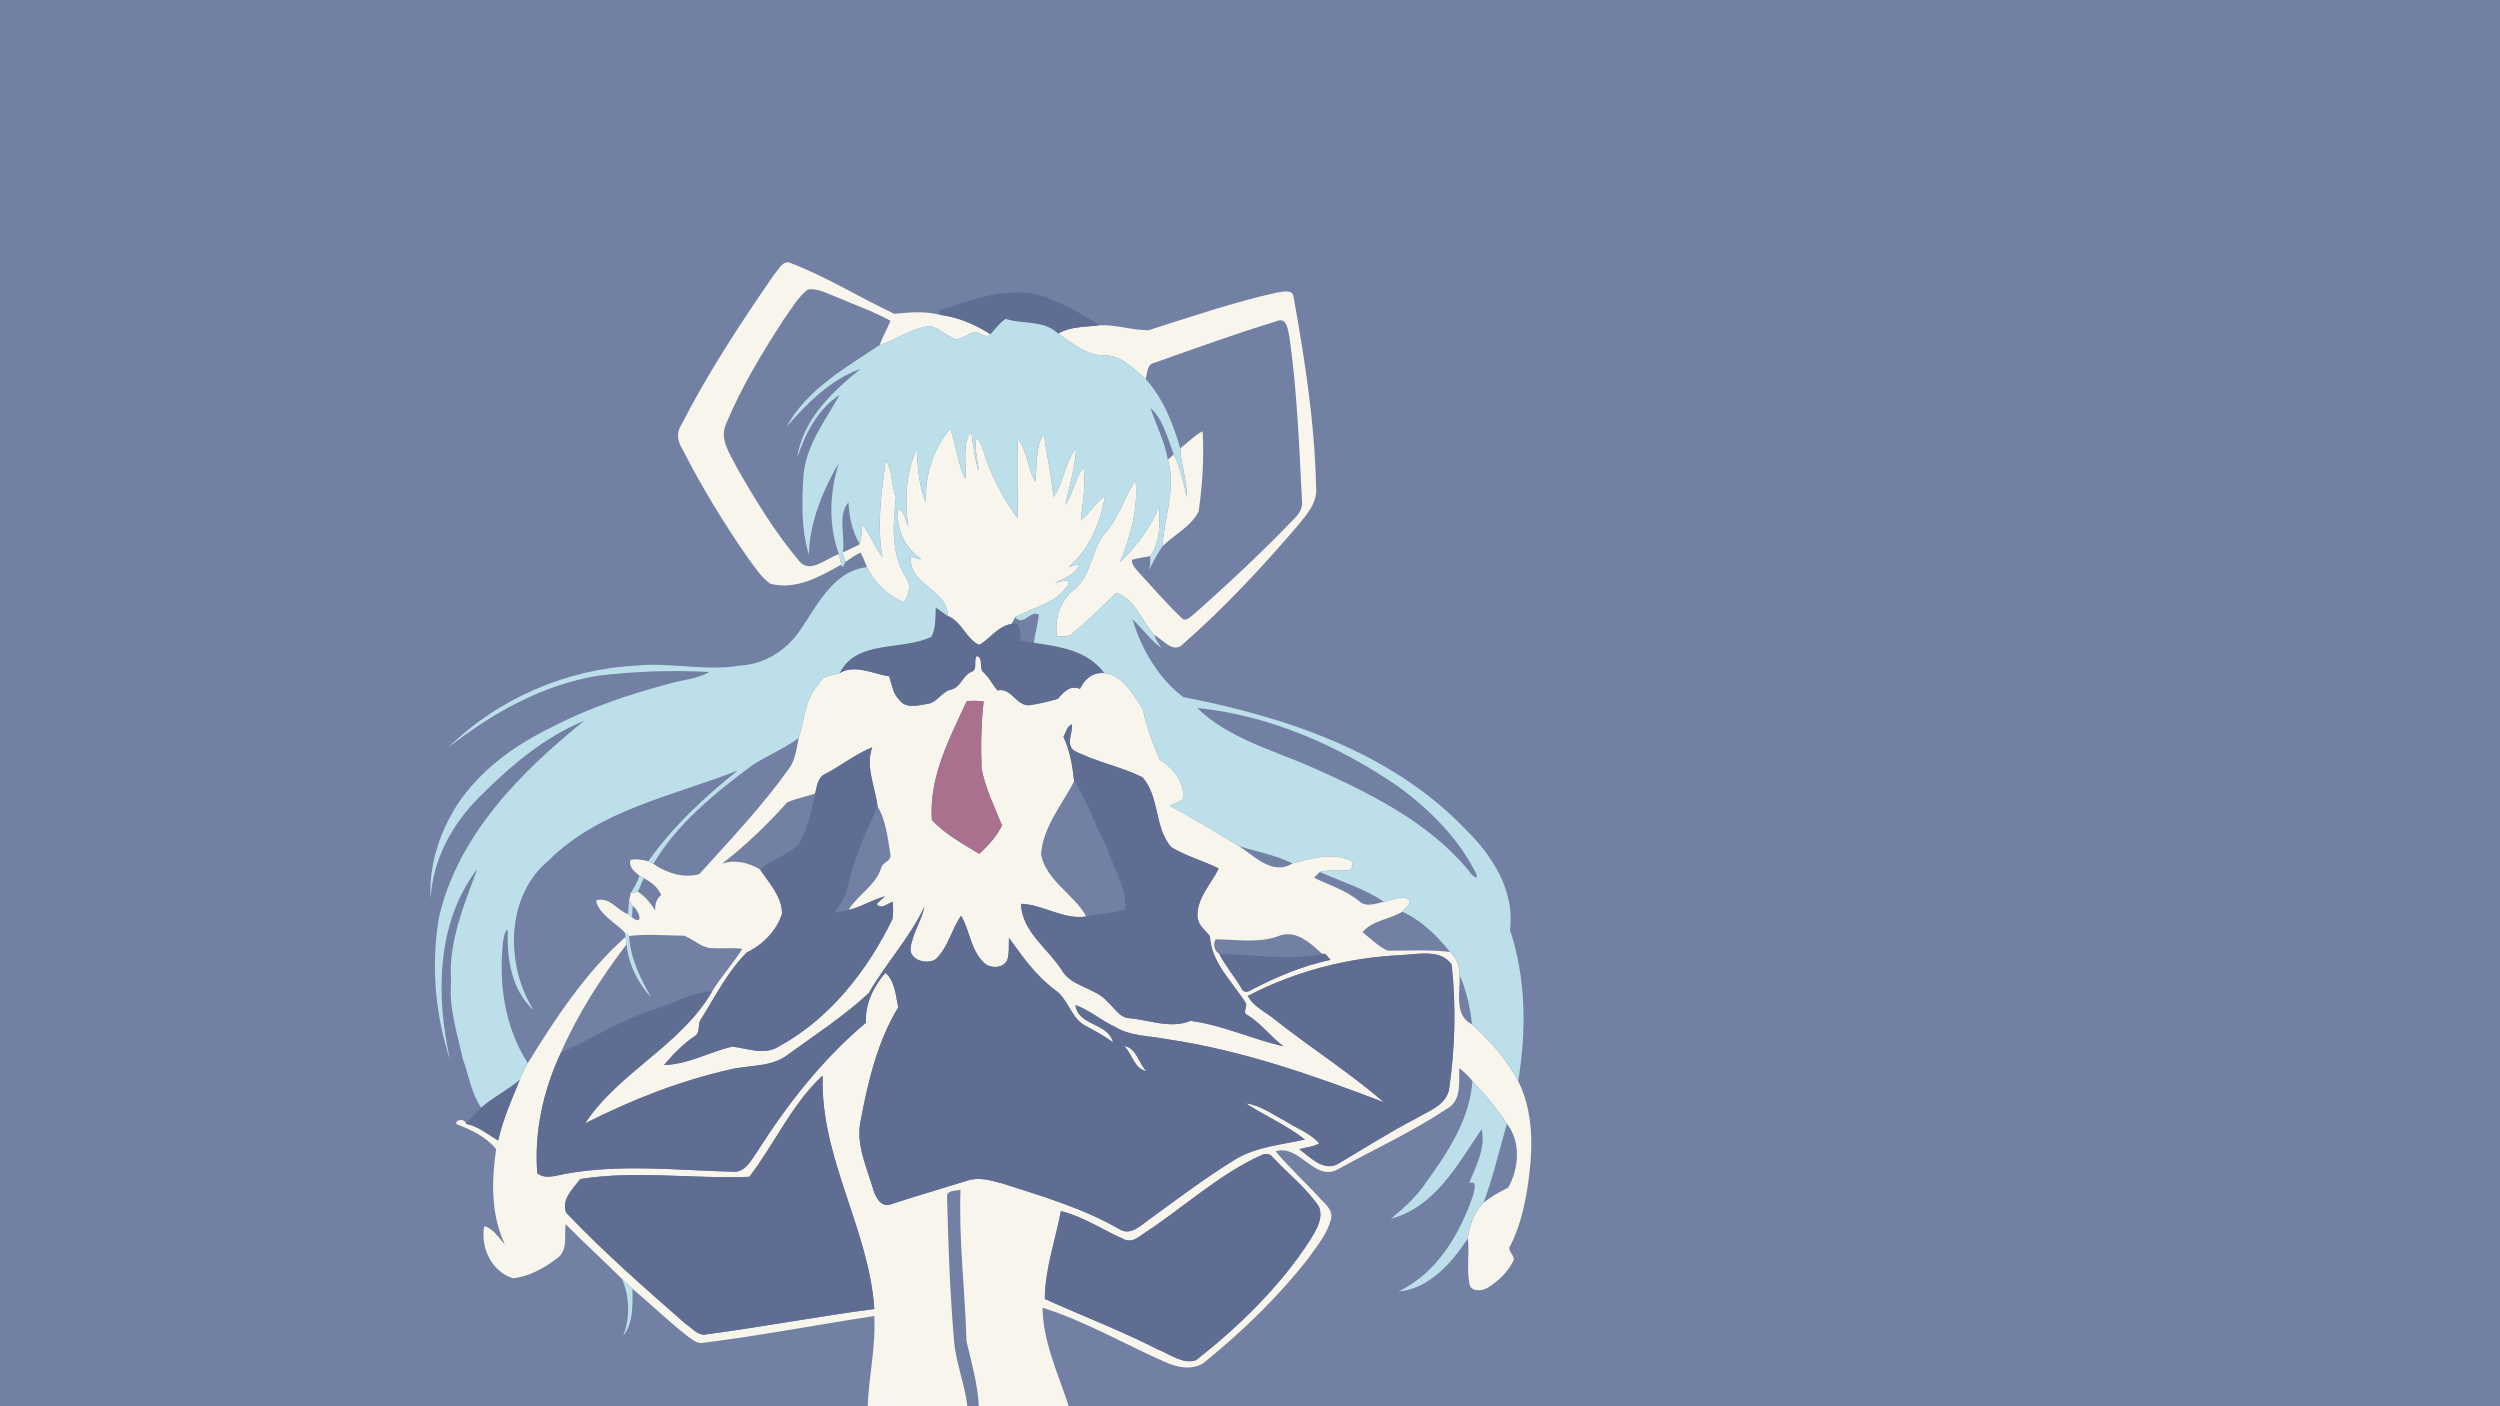 <svg height="720" width="1280" xmlns="http://www.w3.org/2000/svg">
  <path id="background" d="m0 0h1280v720h-1280z" fill="#7280a4"/>
  <g id="transform" transform="translate(0,0) scale(1.00)">
    <path id="color1" d="m402.931 134.329c-2.883.271-4.717 4.186-6.571 6.245-17.24 24.88-33.894 50.331-47.706 77.306-2.359 3.639-1.72 8 .44 11.546 10.052 19.614 21.48 38.548 34.106 56.614 3.466 4.494 6.48 9.614 11.266 12.854 13.12 3.346 25.28-3.614 36.255-9.828-.361-1.786-.747-3.56-1.187-5.32-6.388 1.906-14.988 10.574-20.56 3.254-12.36-14.734-22.4-31.254-31.894-47.92-3.306-6.761-8.946-14.294-5.32-22.08 7.774-18.746 18.386-36.186 29.361-53.211 3.933-5.308 7.174-11.429 12.465-15.549 5.081-.813 9.788 2.04 14.414 3.72 9.32 4.08 19.065 7.319 27.945 12.32-1.76 4.16-4.039 8.106-5.585 12.374 8.706-2.72 16.306-8.64 25.546-9.654 5.068.92 8.708 5.094 13.468 6.8 3.2-.24 5.786-2.52 8.76-3.574 2.946-1.292 6.64 3.828 8.96.88-7.84-5-16.468-8.72-25.734-9.88-7.734-2.08-15.654-1.281-23.454-.546-17.706-8.335-34.492-18.826-52.8-25.893-.79-.392-1.509-.523-2.175-.458zm255.963 14.892c-1.79-.05-3.9.494-5.36.633-22.214 4.932-43.788 12.386-65.455 19.212-8.426.06-16.705-2.906-25.239-2.532-7.066 1-14.681.492-21.028 4.28 7.188 4.8 14.375 11.466 23.576 11.052 8.72.134 14.946 6.959 21.158 12.148.999-2.975.614-7.56 4.534-8.254 20.72-7.334 41.414-14.854 62.441-21.254 5.6-2.612 5.959 5.08 6.759 8.734 3.853 27.414 4.934 55.12 6.294 82.746.64 3.708-1.2 6.974-3.8 9.454-16.588 17.226-34.014 33.64-51.974 49.426-1.574 1.134-3.88 3.628-5.746 1.589-7.574-7.161-14.36-15.135-21.454-22.776-1.706-2.08-4.186-4.093-4.026-7.053 3.026-.92 6.185-1.306 9.305-1.84 5.267-7.077 5.001-16.906 4.615-25.346-4.214 10.266-11.534 20.32-20 28.294 5.372-13.148 9.359-27.508 7.919-41.8-5.347 7.826-7.973 17.706-14.173 25.266-8.626 8.6-7.706 22.734-17.306 30.734-7.174 5.426-9.974 15.04-8.854 23.706 3.174.44 6.826.574 9.014-2.214 7.68-6.066 14.332-13.226 21.412-19.92 10.054 3.654 12.842 14.48 19.414 21.6 4.521 2.24 9.721 9.88 14.8 4.628 21.055-18.494 40.266-39.042 58.468-60.322 4.693-5.826 10.546-11.986 9.638-20.118-.68-32.614-5.732-65.04-11.492-97.094-.18-2.266-1.65-2.924-3.44-2.979zm-172.294 70.205c-8.866 10.24-13.2 24.359-12.506 37.853-3.68-8.573-4.228-18-4.668-27.2-5.532 11.333-6.452 26.427-4.332 39.361-1.694-2.906-1.654-7.774-5.388-8.786-.786 9.52 3.014 19.106 10.894 24.72 3.466 3.186-6-2.454-4.32 1.16.214 13.412 18.946 15.56 18.96 28.84 7.294 2.906 9.226 11.6 16.054 14.826 5.812-3.186 9.478-9.586 16.518-10.706.64-1.188 1.307-2.345 2-3.508 9.04-5.092 20.842-6.906 26.842-16.226 2.426-4.826-3.948-1.506-6.52-1.415 4.692-2.293 10.64-4.039 12.6-9.466-1.934.415-3.828.935-5.734 1.415 10.974-8.828 16.44-22.881 18.8-36.349-4.96 3.135-7.561 8.909-12.32 12.389.666-9.028 2.735-18.028 1.241-27.108-4.281 5.774-5.187 13.4-9.321 19.363 2.146-9.483 4.934-18.884 5.588-28.644-5.962 6.614-6.202 17.215-11.694 24.601-.868-10.986-3.468-21.72-4.815-32.652-4.507 7.132-3.399 16.6-4.413 24.772-4.012-6.892-4.066-15.746-8.84-22.054-.826 13.508-.04 27.082-.306 40.614-7.905-10.852-14.106-23.066-17.974-35.932-.772-1.68-1.106-4-3.12-4.668-1.012 5.628.893 11.148 1.254 16.734-2.026-6.72-2.826-13.694-3.894-20.615-4.811 6.761-2.251 16.495-2.932 24.51-3.959-8.175-4.854-17.295-7.654-25.829zm129.134 1.414c-4.32 2.16-7.614 5.814-11.44 8.681.28 8.508 3.599 16.639 3.32 25.213-1.52-7.56-3.399-15.068-6.626-22.094-.773.68-2.294 2.054-3.054 2.734 4.426 14.88-2.028 29.721-2.748 44.346 6.054-6.054 14.72-10.068 18.56-17.974 1.868-13.507 2.828-27.28 1.988-40.906zm-162.24 14.614c-2.2 16.521-4.669 33.292-1.682 49.852-4.08-5.212-6.212-11.666-10.452-16.746-.36 3.346-.2 6.8-1.173 10.066-2.761 1.6-5.721 2.828-8.613 4.188.132 1.691.586 3.306 1.332 4.852 2.44-1.746 4.934-3.451 7.654-4.746 1.386 2.346 2.294 4.934 3.306 7.454 3.868 8.146 10.669 14.506 18.92 18.066 2.735-3.934 3.948-9.12.759-13.174-7.413-12.2-6.398-26.96-4.824-40.506-2.495-6.16-1.681-14.134-5.227-19.306zm46.561 100.426c-1.788 2.439.705 6.786-2.575 8.08-4.746 1.8-5.574 8.266-10.786 9.174-4.694 1.132-6.8 6.625-11.76 7.211-4.76.841-11.28 2.695-14.534-2.079-3.334-3.172-3.72-7.88-5.134-11.986-8.306-1.241-17.44-6.346-25.386-1.654-3.866 1.48-8.56.788-10.546 5.44-7.388 7.68-7.282 18.279-10.388 27.746-1.134 5.294-1.586 11.042-4.88 15.562-13.732 19.346-30.145 36.586-46.011 54.147-7.855 2.305-16.854-.495-23.535-5.215-.64-.332-1.946-1.012-2.599-1.346-2.975-.746-6.056-1.32-9.107-.72-1.029 3.654 2.041 6.066 4.573 8.066.56.32 1.693.988 2.253 1.308 3.694 1.958 7.295 4.651 8.88 8.666-2.56 2-3.2 4.866-3.054 7.986-2.2-3.88-5.186-7.212-8.854-9.746-.933.201-2.8.614-3.733.814-.199.946-.573 2.866-.759 3.811.454.681 1.372 2.03 1.825 2.709 3.509 2.452 5.801 10.546-.345 5.786-.506-.4-1.506-1.2-2.014-1.6-5.786-1.866-9.426-9.28-16.412-6.974 1.492 7.068 9.746 11.228 14.732 16.334.548.454 1.64 1.374 2.188 1.826 9.36-1.146 18.786-.2 28.172-.146 4.748 1.745 8.52 5.934 13.76 6.36 5.348.334 10.719-.346 16.053.36-4.705 7.52-10.759 14.134-15.413 21.734-16 27.772-47.56 41.106-65.121 67.666 23.6-12 48.495-21.8 74.361-27.655 9.96-2.359 21.48-1.011 29.854-7.839 13.894-10.066 28.44-19.52 41.014-31.212 8.826-15.308 21.052-28.32 28.572-44.374-1.546 7.347-6.12 13.721-7.12 21.2-.72 6.387 8.454 8.706 12.84 5.814 6.388-6.04 8.054-15.2 13-22.268 4.508 7.52 4.88 17.294 11.36 23.668 3.12 3.506 10.028 3.547 12.294-.948 1.135-3.68.694-7.611.867-11.399 6.88 9.613 13.919 19.453 23.479 26.613 6.788 4.48 8.014 13.854 15.108 18.079 5.012 2.773 10.158 5.321 14.706 8.881-2.266-10.094-17.72-8.319-19.28-19.173 7.254 2.519 13.094 7.865 20.066 11.027 8.04 5.04 17.84 4.625 26.84 6.465 38.334 5.615 75.08 18.535 111.12 32.321-17.44-15.08-37.161-27.64-55.347-41.934-4.733-4.2-11.345-6.705-14.359-12.545 24.227-12.666 51.026-19.576 78.306-20.909 8.44-.332 20.494-3.36 26.014 4.868 2.346 21.319 1.745 42.906-1.36 64.186-1.855 8-10.626 10.839-16.92 14.614-13.854 7.185-27.026 15.626-40.466 23.546-7.268 3.374-13.828-3.88-19.268-7.826 3.388-1.054 7.173-1.134 10.254-3.026-4.746-5.294-11.706-7.694-17.559-11.48-6.48-3.334-12.601-8.068-20.027-8.96 9.866 6.426 20.878 11.186 30.252 18.492-12.041 2.76-24.919 3.64-35.691 10.2-15.28 9.374-29.615 20.215-44.095 30.76-4.08 2.934-9.014 7.988-14.415 5.414-18.999-11.106-40.265-17.334-61.105-23.974-5.694-1.52-11.854-3.306-17.666-1.32-13.148 4.094-26.373 7.921-39.454 12.215-4.573 1.533-7.44-3.841-8.546-7.455-3.36-11.812-9.389-23.747-6.36-36.32 3.76-19.732 8.56-39.866 19.08-57.186-1.294-6-1.627-13.519-6.574-17.705-6.119 7.159-10.494 15.999-9.946 25.585-22.094 18.494-40.054 41.466-55.52 65.72-3.2 4.574-6.414 11.44-13.12 10.534-28.388-.72-57.12-4.026-85.322 1.094-4.667.866-10.066 2.984-14.318-.243-1.654-21.226 3.08-42.625 12.12-61.811 8.625-19.868 20.506-38.214 33.586-55.428-.134-.946-.414-2.838-.546-3.786-20.48 18.32-35.708 41.4-50 64.614-1.68 2.64-3.014 5.48-4.08 8.44-4.148 10.2-8.709 20.321-11.094 31.147-5.401-3.094-10.228-7.375-16.534-8.521-.547-3.16-5.907-2-4.8.214 7.479 2.8 15.12 6.372 20.268 12.731-2.32 16.255-2.76 33.589 4.492 48.776-3.226-3.36-5.76-8.015-10.532-9.333-2.2 10.812 3.866 23.452 14.692 26.678 8.374-.84 16.16-5.318 22.774-10.346 5.44-4.026 3.412-11.508 4.174-17.306 9.425 9.505 19.332 18.52 28.826 27.96 1.76 1.706 3.586 3.358 5.4 5.038 9.694 8.174 18.786 17.082 28.854 24.814 2.12 1.48 4.4 3.388 7.172 2.919 29.388-3.665 58.494-9.319 87.76-13.719.894 15.4-2.786 30.748-3.346 46.174h50.999c-1.293-11.694-6.105-22.706-6.879-34.494-2.014-24.026-2.894-48.132-3.48-72.227-.733-3.959 4.306-3.545 6.88-4.039-.96 25.906 2.335 51.641 3.055 77.481 2.571 10.999 5.745 21.905 6.319 33.279h46.04c-5.349-16.506-13.188-32.826-13.44-50.466 21.72 6.852 41.652 18.48 62.426 27.692 6.786 3.094 15.734 4.92 21.721-.76 18.96-15.466 36.653-32.692 51.773-51.96 4.532-6.44 9.946-12.746 11.851-20.546 1.001-4.84-3.611-7.974-6.371-11.16-7.268-7.854-15.148-15.16-22.068-23.306 12.334-3.948 20 16.092 32.149 9.04 18.586-10.2 37.959-19.147 55.639-30.879 7.612-4.188 5.985-13.535 6.251-20.8 2.507 1.905 4.747 4.145 6.735 6.599 6.385 6.893 12.614 13.946 17.654 21.934 7.332 9.227 6.2 22.918.64 32.718-4.428 2.188-8.828 4.52-12.614 7.76-4.88 4.868-7.174 11.493-8.026 18.213.92 7.68-.68 15.496.8 23.107.652 4.549 6.532 3.855 9.492 2.069 5.16-3.189 9.773-7.627 12.653-13.001 2.426-3.2-3.693-5.628-.985-8.814 5.612-11.306 8.012-23.854 9.532-36.295 1.92-16 1.641-32.945-5.706-47.651-5.853-11.068-14.4-20.628-23.626-29-9.52-4.614-5.868-16.868-6.415-25.334.16-4.52-1.505-8.707-4.853-11.747-10.6-1.28-21.24-.653-31.852-.639-4.88-2.148-8.748-6.241-12.948-9.495 5.148-6.186 13.854-6.454 20.36-10.465 1.44-1.708 3.588-3.08 3.92-5.44-3.56-3.948-9.04-.254-13.306.332-4.106.88-9.12 3.028-12.694-.293-6.772-5.639-15.28-8.16-23.04-12 .908-1.053 1.881-2.039 2.922-2.947 4.812-1.412 9.893-.266 14.8-.945 2.438-.826 2.838-4.96-.07-5.333-9.467-3.68-19.428-.548-28.762 1.852-10.12 6.414-19.398-3.639-27.411-8.854-11.734-7.04-23.387-14.24-35.467-20.652 2.227-1.094 4.761-1.668 6.72-3.268 1.333-8.44-4.934-16.16-11.814-20.253-3.559-8.467-6.854-17.027-8.694-26.024-4.894-7.308-9.852-17.148-19.574-18.335-6.052-.588-10.105 2.946-12.585 8.04-5.105-1.974-8.24 1.415-11.2 5.095-4.892 1.386-9.906 2.64-14.946 3.332-6.72.05-9.001-9.28-16.041-7.6-2.546-2.921-4.186-6.547-7.066-9.2-2.8-2.026.201-7.496-3.612-8.441zm-.751 22.941c1.456.03 2.911.134 4.351.3-1.321 11.373-1.521 22.825-1.081 34.279 1.88 10.266 6.653 19.666 10.48 29.266-2.748 5.468-7.148 10.375-11.654 14.52-8.414-5.12-17.546-10.093-24.279-17.306-1.561-21.801 8.919-41.734 17.825-60.84 1.446-.18 2.903-.243 4.358-.219zm49.551 12.125c.4 4.466-3.455 10.534 1.399 13.548 11.027 5.652 23.532 7.972 34.652 13.427 8.934 10.107 6.04 25.733 14.708 35.785 7.572 4.654 16.426 6.934 24.346 10.988-3.8 7.946-11.2 14.972-10.854 24.506.113 4.374 3.948 6.985 6.388 10.146.64 13.708 11.786 23.52 18.546 34.588.4 2.08-2.093 4.761.815 5.854 6.919 4.358 11.811 11.052 18.305 15.946-16.014-3.668-31.32-10.92-47.626-13.068-10.16 4.24-20.774-.412-31.148-1.332-5.2-.148-7.774-5.386-11.306-8.414-6.454-7.452-18.48-7.494-23.6-16.386-7.055-11.04-20.294-19.588-20.735-33.789 11.387.389 21.734 8.309 33.401 6.495-6.254-11.466-20.426-18.121-23.146-31.827 1.054-14.108 10.8-25.479 16.96-37.373-.774-7.774-2.134-15.64-5.494-22.814 1.36-2.04 1.734-5.612 4.389-6.28zm-102.335 11.708c-3.479 10.346 1.6 20.066 2.786 30.28 4.054 6.346 5.308 16.226 6.534 24.321 1 3.492-3.746 4.026-4.585 6.865-2.72 9.161-11.949 13.894-16.829 21.746 6.588-1.412 12.254-5.359 18.8-6.946-1.56 1.2-3.039 2.494-4.371 3.946 2.279 3.148 5.599-.44 8.305-1.16.134 2.92.214 5.866-.186 8.773-12.894 26.533-32.067 51.027-58.253 65.361-7.546 4.626-15.961.92-23.866 0-11.695 2.786-22.615 9.146-34.895 9.44 4.734-5.48 9.746-10.84 15.84-14.84 3.014-1.934 1.161-6.186 3.187-8.76 7.347-11.64 13.519-24.254 23.373-34.026 8.16-3.934 15.254-11.054 18.04-19.762.04-8.918-6.586-15.653-11.174-22.638-5.8-3.574-12.946-5.32-19.56-3.04 12.148-9.308 23.16-20 33.36-31.374 4.56-2.04 9.614-2.866 14.334-4.534.96-3.64 1.214-8.441 5.227-10.08 8.134-4.24 15.453-10.16 23.933-13.586zm212.524 95.683c7.13-.14 12.958 5.522 18.01 10.129 1.812-.866 2.892 2.028 4.212 2.96-14.28 3.068-27.92 8.734-40.811 15.534-1.707 1.2-4.121 1.186-4.895-1.066-3.426-5.974-8.414-11.588-11.266-17.52-2.44-1.148-3.534-5.32-1.828-7.44 11.12.07 22.908 2.306 33.44-2.16 1.073-.278 2.119-.417 3.138-.437zm-83.458 57.223c4.095 3.974 5.134 11.76 11.388 12.84-4.068-3.974-5.04-11.946-11.388-12.84zm-154.346 15.226c-1.494 41.669 23.76 78.588 26.415 119.427-29.228 3.786-58.241 9.362-87.481 13.175-3.64-.373-6.149-3.654-9.094-5.522-20.975-18.36-41.946-36.747-61.24-56.987-2.52-6.919 3.586-12.145 7.2-17.185 28.426-4.6 57.841 0 86.615-1.16 12.731-16.6 21.505-36.68 36.879-51.228zm226.972 40.029c1.288-.02 2.532.44 3.348 1.64 7.894 8.453 17.2 15.651 23.719 25.319 2.441 6.026-1.399 12.04-4.439 17.052-15.494 23.934-36.148 43.974-58.361 61.534-6.827 2.414-13.399-3.054-19.585-5.386-18.84-9.68-38.694-17.16-57.948-25.934.07-15.254 5.428-30.066 8.214-44.946 11.774 2.88 21.974 9.972 33.027 14.72 4.4 1.466 7.827-2.508 11.307-4.493 19.452-12.933 37.052-29.267 58.44-38.933.72-.345 1.506-.552 2.278-.573z" fill="#f8f5ec"/>
    <path id="color2" d="m520.755 149.675c-13.036-.03-26.181 4.755-38.41 8.78-1.893.125-1.411 1.519-.985 2.771 9.266 1.16 17.894 4.88 25.734 9.88 2.572-2.64 4.693-5.8 7.826-7.84 8.96 2.934 19.425.439 26.892 7.548 6.347-3.788 13.962-3.28 21.028-4.28-8.346-5.814-17.546-10.32-26.895-14.266-5.005-1.828-10.09-2.579-15.19-2.593zm-41.661 161.365c-.214 5.014.125 10.334-2.215 14.946-14.973 7.323-38.24 1.228-46.999 18.64 7.946-4.692 17.08.413 25.386 1.654 1.414 4.106 1.8 8.814 5.134 11.986 3.254 4.774 9.774 2.92 14.534 2.079 4.96-.586 7.066-6.079 11.76-7.211 5.212-.908 6.04-7.374 10.786-9.174 3.28-1.294.788-5.641 2.575-8.08 3.813.945.811 6.415 3.611 8.441 2.88 2.653 4.52 6.279 7.068 9.2 7.04-1.68 9.32 7.654 16.04 7.6 5.04-.692 10.054-1.946 14.946-3.332 2.96-3.68 6.095-7.069 11.2-5.095 2.48-5.094 6.534-8.628 12.586-8.04-8.492-11.574-22.972-13.68-36.212-15.56-2.214-.228-4.44-.508-6.588-1.094-.96-3.32.8-10.08-4.893-8.506-7.04 1.12-10.707 7.52-16.519 10.706-6.828-3.226-8.76-11.92-16.054-14.826-2.08-1.4-4.066-2.934-6.146-4.334zm69.761 59.906c-2.655.668-3.029 4.24-4.389 6.28 3.36 7.174 4.72 15.04 5.494 22.814 6.986 10.414 10.761 22.506 16.56 33.56 3.481 10.426 10.08 20.546 9.706 31.774-6.332 2.56-13.481 2.132-20.08 3.866-11.667 1.814-22.014-6.106-33.401-6.495.441 14.201 13.68 22.749 20.735 33.789 5.12 8.892 17.146 8.933 23.6 16.386 3.532 3.027 6.106 8.266 11.306 8.414 10.374.92 20.988 5.572 31.148 1.332 16.306 2.148 31.612 9.4 47.626 13.068-6.494-4.894-11.386-11.588-18.305-15.947-2.908-1.092-.415-3.773-.815-5.853-6.76-11.068-17.906-20.88-18.546-34.588-2.44-3.161-6.28-5.772-6.388-10.146-.346-9.534 7.054-16.56 10.854-24.506-7.92-4.054-16.774-6.334-24.346-10.988-8.668-10.052-5.774-25.679-14.708-35.785-11.12-5.455-23.625-7.775-34.652-13.427-4.854-3.014-.999-9.082-1.399-13.548zm-102.335 11.708c-8.48 3.427-15.799 9.346-23.933 13.586-4.013 1.64-4.267 6.44-5.227 10.081-1.986 8.973-3.681 18.413-8.615 26.319-5.786 5.24-13.745 7.306-19.519 12.626 4.588 6.988 11.214 13.72 11.174 22.64-2.786 8.708-9.88 15.828-18.04 19.76-9.854 9.774-16.026 22.388-23.373 34.028-2.026 2.572-.173 6.826-3.187 8.761-6.094 4-11.106 9.359-15.84 14.839 12.28-.294 23.2-6.653 34.895-9.44 7.905.906 16.32 4.612 23.866 0 26.186-14.334 45.359-38.828 58.253-65.36.4-2.908.32-5.854.186-8.774-2.706.72-6.026 4.306-8.305 1.161 1.332-1.455 2.811-2.746 4.371-3.946-6.546 1.586-12.212 5.531-18.8 6.945-2.332.666-4.732 1.026-7.132 1.28 2.6-4.066 5.88-7.894 6.68-12.813 2.986-14.493 9.24-28 15.332-41.401-1.186-10.212-6.265-19.931-2.786-30.279zm26.826 81.466c-7.52 16.054-19.746 29.066-28.572 44.374-12.574 11.692-27.12 21.146-41.014 31.212-8.374 6.828-19.894 5.48-29.854 7.839-25.866 5.855-50.761 15.655-74.361 27.655 17.561-26.56 49.121-39.894 65.121-67.666-10.092.332-19.066 5.985-28.572 8.88-17.308 5.172-32.495 15.372-48.88 22.52-9.04 19.186-13.774 40.585-12.12 61.811 4.252 3.228 9.651 1.109 14.319.243 28.201-5.12 56.933-1.814 85.321-1.094 6.706.906 9.92-5.96 13.12-10.534 15.466-24.254 33.426-47.226 55.52-65.72-.548-9.586 3.827-18.426 9.946-25.585 4.948 4.186 5.28 11.705 6.574 17.705-10.52 17.32-15.32 37.454-19.08 57.186-3.029 12.573 3 24.508 6.36 36.32 1.106 3.614 3.974 8.988 8.546 7.455 13.081-4.294 26.306-8.121 39.454-12.215 5.812-1.986 11.972-.2 17.666 1.32 20.84 6.64 42.106 12.868 61.105 23.974 5.401 2.574 10.335-2.48 14.415-5.414 14.48-10.545 28.815-21.386 44.095-30.76 10.772-6.56 23.65-7.44 35.691-10.2-9.373-7.306-20.386-12.066-30.252-18.492 7.426.892 13.547 5.626 20.027 8.96 5.853 3.786 12.813 6.186 17.559 11.48-3.081 1.892-6.866 1.972-10.254 3.026 5.44 3.946 12 11.2 19.268 7.826 13.44-7.92 26.612-16.361 40.466-23.546 6.294-3.775 15.065-6.614 16.92-14.614 3.105-21.28 3.706-42.867 1.36-64.186-5.52-8.227-17.574-5.2-26.014-4.867-27.28 1.332-54.078 8.242-78.306 20.908 3.014 5.84 9.626 8.345 14.359 12.545 18.186 14.294 37.907 26.854 55.347 41.934-36.04-13.786-72.786-26.706-111.12-32.321-9-1.84-18.8-1.425-26.84-6.465-6.972-3.162-12.812-8.508-20.066-11.027 1.56 10.854 17.014 9.079 19.28 19.173-4.547-3.56-9.694-6.108-14.706-8.881-7.094-4.225-8.32-13.599-15.108-18.079-9.56-7.16-16.598-17-23.478-26.613-.174 3.788.267 7.719-.868 11.399-2.266 4.495-9.174 4.454-12.294.948-6.48-6.374-6.852-16.148-11.36-23.668-4.946 7.068-6.612 16.228-13 22.268-4.386 2.892-13.56.573-12.84-5.814 1-7.479 5.574-13.853 7.12-21.2zm204.354 24.186c-.205 0-.419.05-.646.16-17.213 3.52-35.268.113-52.76-.09 2.852 5.932 7.84 11.546 11.266 17.52.774 2.253 3.187 2.266 4.895 1.066 12.891-6.8 26.531-12.465 40.811-15.533-1.154-.816-2.127-3.133-3.566-3.121zm-102.114 47.254c6.348.894 7.32 8.866 11.388 12.84-6.254-1.08-7.293-8.866-11.388-12.84zm-154.346 15.226l-.706.52c-15.374 14.548-24.148 34.628-36.879 51.228-28.774 1.172-58.189-3.44-86.615 1.16-3.614 5.04-9.72 10.266-7.2 17.185 19.294 20.24 40.265 38.627 61.24 56.987 2.945 1.868 5.454 5.149 9.094 5.521 29.24-3.812 58.253-9.388 87.481-13.175-2.655-40.838-27.909-77.757-26.415-119.426zm-155.066 1.988c-6.228 5.306-13.708 8.92-19.868 14.306-2.652 2.705-5.214 5.506-7.76 8.32 6.306 1.146 11.133 5.427 16.534 8.521 2.385-10.826 6.946-20.947 11.094-31.147zm382.038 38.041c-.772.02-1.558.227-2.278.572-21.388 9.667-38.988 26-58.44 38.934-3.48 1.985-6.907 5.959-11.307 4.493-11.053-4.748-21.253-11.84-33.027-14.72-2.786 14.88-8.134 29.692-8.214 44.946 19.254 8.774 39.108 16.254 57.948 25.934 6.186 2.332 12.758 7.8 19.585 5.386 22.213-17.56 42.867-37.6 58.361-61.534 3.04-5.012 6.88-11.026 4.439-17.052-6.519-9.668-15.825-16.867-23.719-25.319-.816-1.2-2.06-1.676-3.348-1.64z" fill="#5f6d92"/>
    <path id="color3" d="m514.92 163.266c-3.132 2.04-5.254 5.2-7.826 7.84-2.32 2.948-6.014-2.172-8.96-.88-2.974 1.054-5.56 3.334-8.76 3.574-4.76-1.706-8.4-5.88-13.468-6.8-9.24 1.014-16.84 6.934-25.546 9.654-17.52 11.747-37.24 22.706-47.666 41.88 10.52-11.96 22.48-24.241 37.8-29.588-14.548 11.814-29.654 26.015-32.36 45.643 4.066-12.415 10.52-25.175 21.8-32.429-7.32 13.026-17.148 25.614-18.546 41.095-.881 13.585-1.214 27.6 2.746 40.8.36-16.666 7.186-33.015 15.4-47.161-4.788 15.252-5.534 31.626 0 46.852.44 1.76.826 3.534 1.187 5.32.586 3.108 1.493-.72 2.185-1.4-.746-1.546-1.2-3.161-1.332-4.852 1.28-8.24-2.868-19.068 2.852-25.628.348 7.494 1.895 14.92 5.761 21.44.973-3.266.813-6.72 1.173-10.066 4.24 5.08 6.372 11.534 10.452 16.746-2.987-16.56-.518-33.331 1.682-49.852 3.546 5.172 2.732 13.146 5.227 19.306-1.573 13.546-2.589 28.306 4.824 40.506 3.189 4.054 1.976 9.24-.759 13.174-8.251-3.56-15.052-9.92-18.92-18.066-17.186 1.92-25.56 19.692-34.292 32.44-6.974 10.225-18.348 17.412-30.868 17.972-17.68 2.988-35.386-1.797-53.066 0-35.6 1.814-70.694 16.923-96.106 41.935 22.492-17.641 48.306-32.189 76.866-36.776 18.814-2.279 37.826-2.904 56.76-1.89-6.026 3.559-13.506 3.945-20.2 5.905-20.68 5.506-41.146 12.334-60.186 22.2-19.16 9.266-37.214 22.254-48.962 40.295-8.827 14.132-14.346 30.85-13.318 47.624 1-19.787 11.04-38.24 24.932-52 15.6-15.613 33.094-30.653 53.654-39.025-32.506 26.24-64.574 58.452-74.306 100.572-4.174 24.294-2.055 49.588 5.64 72.986-7.269-32.613-7.12-70.08 13.931-97.666-6.785 18.493-14.919 37.52-13.399 57.72-1.172 13.454 3.174 26.36 5.96 39.334 3.12 8.36 4.28 17.572 9.4 25.08 6.16-5.386 13.64-9 19.868-14.306 1.066-2.96 2.4-5.8 4.08-8.44-11.907-18.388-15.109-41.159-12.64-62.614.491-2.039.532-4.548 2.346-5.908-.48 14.682 1.748 31.108 13.295 41.454-14.521-23.012-14.549-58.145 7.466-76.545 26.093-26.095 63.784-33.175 96.958-46.215-16.999 13.614-33.118 28.534-45.758 46.454.653.334 1.959 1.014 2.599 1.346 12.255-20.772 31.639-36.266 50.694-50.56 7.706-4.974 16.346-8.4 23.732-13.934 3.107-9.467 3-20.066 10.388-27.746 1.986-4.652 6.68-3.96 10.546-5.44 8.759-17.412 32.026-11.317 46.999-18.64 2.335-4.612 2.001-9.932 2.215-14.946 2.08 1.4 4.066 2.934 6.146 4.334 0-13.28-18.746-15.428-18.96-28.84-1.68-3.614 7.786 2.026 4.32-1.16-7.88-5.614-11.68-15.2-10.894-24.72 3.734 1.012 3.694 5.88 5.388 8.786-2.12-12.934-1.2-28.027 4.332-39.361.44 9.2.988 18.627 4.668 27.2-.694-13.494 3.64-27.613 12.506-37.853 2.8 8.534 3.695 17.654 7.654 25.829.681-8.015-1.879-17.749 2.932-24.51 1.068 6.921 1.868 13.895 3.894 20.615-.361-5.586-2.266-11.106-1.254-16.734 2.014.668 2.348 2.988 3.12 4.668 3.868 12.866 10.069 25.08 17.974 35.932.266-13.532-.52-27.106.306-40.613 4.774 6.307 4.828 15.161 8.84 22.053 1.014-8.172-.09-17.64 4.413-24.772 1.347 10.932 3.947 21.666 4.815 32.652 5.492-7.386 5.732-17.987 11.694-24.601-.654 9.76-3.442 19.161-5.588 28.644 4.134-5.963 5.04-13.589 9.321-19.363 1.494 9.08-.575 18.08-1.241 27.108 4.759-3.48 7.36-9.254 12.32-12.389-2.36 13.467-7.826 27.521-18.8 36.349 1.906-.48 3.8-1 5.734-1.415-1.96 5.427-7.908 7.173-12.6 9.466 2.572-.09 8.946-3.411 6.52 1.415-6 9.32-17.802 11.134-26.842 16.226 4.282 5.109 8.083-4.212 12.109-1.212-.575 4.826-1.895 9.52-2.627 14.32 13.24 1.88 27.72 3.986 36.212 15.56 9.72 1.187 14.679 11.027 19.574 18.335 1.84 8.997 5.134 17.557 8.694 26.023 6.88 4.094 13.146 11.814 11.812 20.254-1.959 1.6-4.492 2.174-6.72 3.268 12.08 6.412 23.734 13.612 35.468 20.652 9.146 2.908 18.746 4.56 27.412 8.854 9.334-2.4 19.294-5.533 28.76-1.853 2.92.374 2.52 4.508.08 5.334-4.906.679-9.986-.467-14.8.945 11 4.88 22.773 8.508 32.813 15.24 4.266-.586 9.746-4.28 13.306-.332-.333 2.36-2.479 3.732-3.919 5.44 9.854 4.438 17.76 12.266 24.439 20.598 3.349 3.04 5.012 7.228 4.852 11.748 3.574 7.986 5.429 16.654 6.417 25.334 9.226 8.372 17.772 17.932 23.626 29 4.266-25.734 4.065-52.6-4.228-77.48 2.574-19.642-8.775-37.654-22.215-50.893-37.905-39.935-92.412-58.015-145.132-68.255-12.773-9.852-21.32-24.48-25.919-39.812 5.159 4.746 9.148 10.666 14.894 14.786-1.48-2.12-2.866-4.306-3.8-6.734-6.574-7.12-9.361-17.946-19.415-21.6-7.08 6.694-13.731 13.854-21.411 19.92-2.188 2.788-5.842 2.654-9.015 2.214-1.12-8.666 1.681-18.28 8.853-23.706 9.6-8 8.68-22.134 17.307-30.734 6.2-7.56 8.826-17.44 14.172-25.266 1.44 14.292-2.545 28.652-7.919 41.8 8.468-7.974 15.787-18.028 20-28.294.388 8.44.653 18.269-4.615 25.346.202 2.374-.05 4.748-.505 7.068 1.96-4.214 4.202-8.294 6.814-12.134.72-14.625 7.173-29.466 2.746-44.346-1.467-9.308-6.052-17.628-8.84-26.519 6.613 6.119 8.694 15.625 11.894 23.785 3.228 7.026 5.106 14.534 6.626 22.094.279-8.574-3.038-16.705-3.32-25.213-3.76-12.761-8.668-25.507-17.747-35.507-6.213-5.189-12.439-12.014-21.159-12.148-9.2.414-16.387-6.252-23.575-11.052-7.467-7.109-17.931-4.614-26.891-7.548zm98.054 199.228c37.026 3.692 72.438 19.294 102.971 40.227 16.069 11.799 30.709 26.345 39.71 44.345 2.08 4.908-3.029.348-3.909-1.6-21.092-25.332-51.706-40-81.24-53.172-19.76-8.494-41.812-14.574-57.532-29.8zm-285.587 85.812c-.932 3.268-2.761 6.148-4.508 9.028.933-.2 2.8-.613 3.733-.814 1.04-2.279 2.042-4.586 3.028-6.906-.56-.32-1.693-.988-2.253-1.308zm-5.267 12.839c-.279 2.281-.413 4.589-.534 6.895.508.4 1.508 1.2 2.014 1.6.1-1.946.226-3.866.345-5.786-.453-.679-1.371-2.028-1.825-2.709zm-2.214 16.255c.07.586.255 1.734.348 2.32.132.948.412 2.84.546 3.786 1 10.16 5.694 19.64 12.534 27.12-5.454-9.732-10.574-20.04-11.24-31.4-.548-.452-1.64-1.372-2.188-1.826zm433.974 76.054c-1.334 19.386-12.334 36.24-23.44 51.533-4.894 7.427-11.466 13.479-18.346 19.027 22.64-5.962 34.372-28.028 46.493-45.868 2.253 9.814-2.961 18.84-6.387 27.654 4.414-1.64 2.64 3.212 2.145 5.814-6.773 20.026-18.505 40.198-38.319 49.6 15.72-1.254 27.388-14.748 35.508-27.135.852-6.72 3.146-13.345 8.026-18.213 4.946-13.2 8.08-26.958 11.974-40.478-5.04-7.988-11.269-15.04-17.654-21.934zm-435.44 101.32c4.014 9.346 4.254 19.8.6 29.305 5.386-6.934 4.826-16.013 4.8-24.267-1.814-1.68-3.64-3.332-5.4-5.038z" fill="#bcdfe9"/>
    <path id="color4" d="m499.304 358.821c-1.455-.03-2.912.04-4.358.219-8.906 19.106-19.386 39.039-17.825 60.84 6.733 7.212 15.865 12.186 24.279 17.306 4.506-4.145 8.906-9.052 11.654-14.52-3.826-9.6-8.6-19-10.48-29.266-.44-11.454-.24-22.906 1.081-34.279-1.44-.166-2.895-.277-4.351-.3z" fill="#aa718e"/>
  </g>
</svg>
